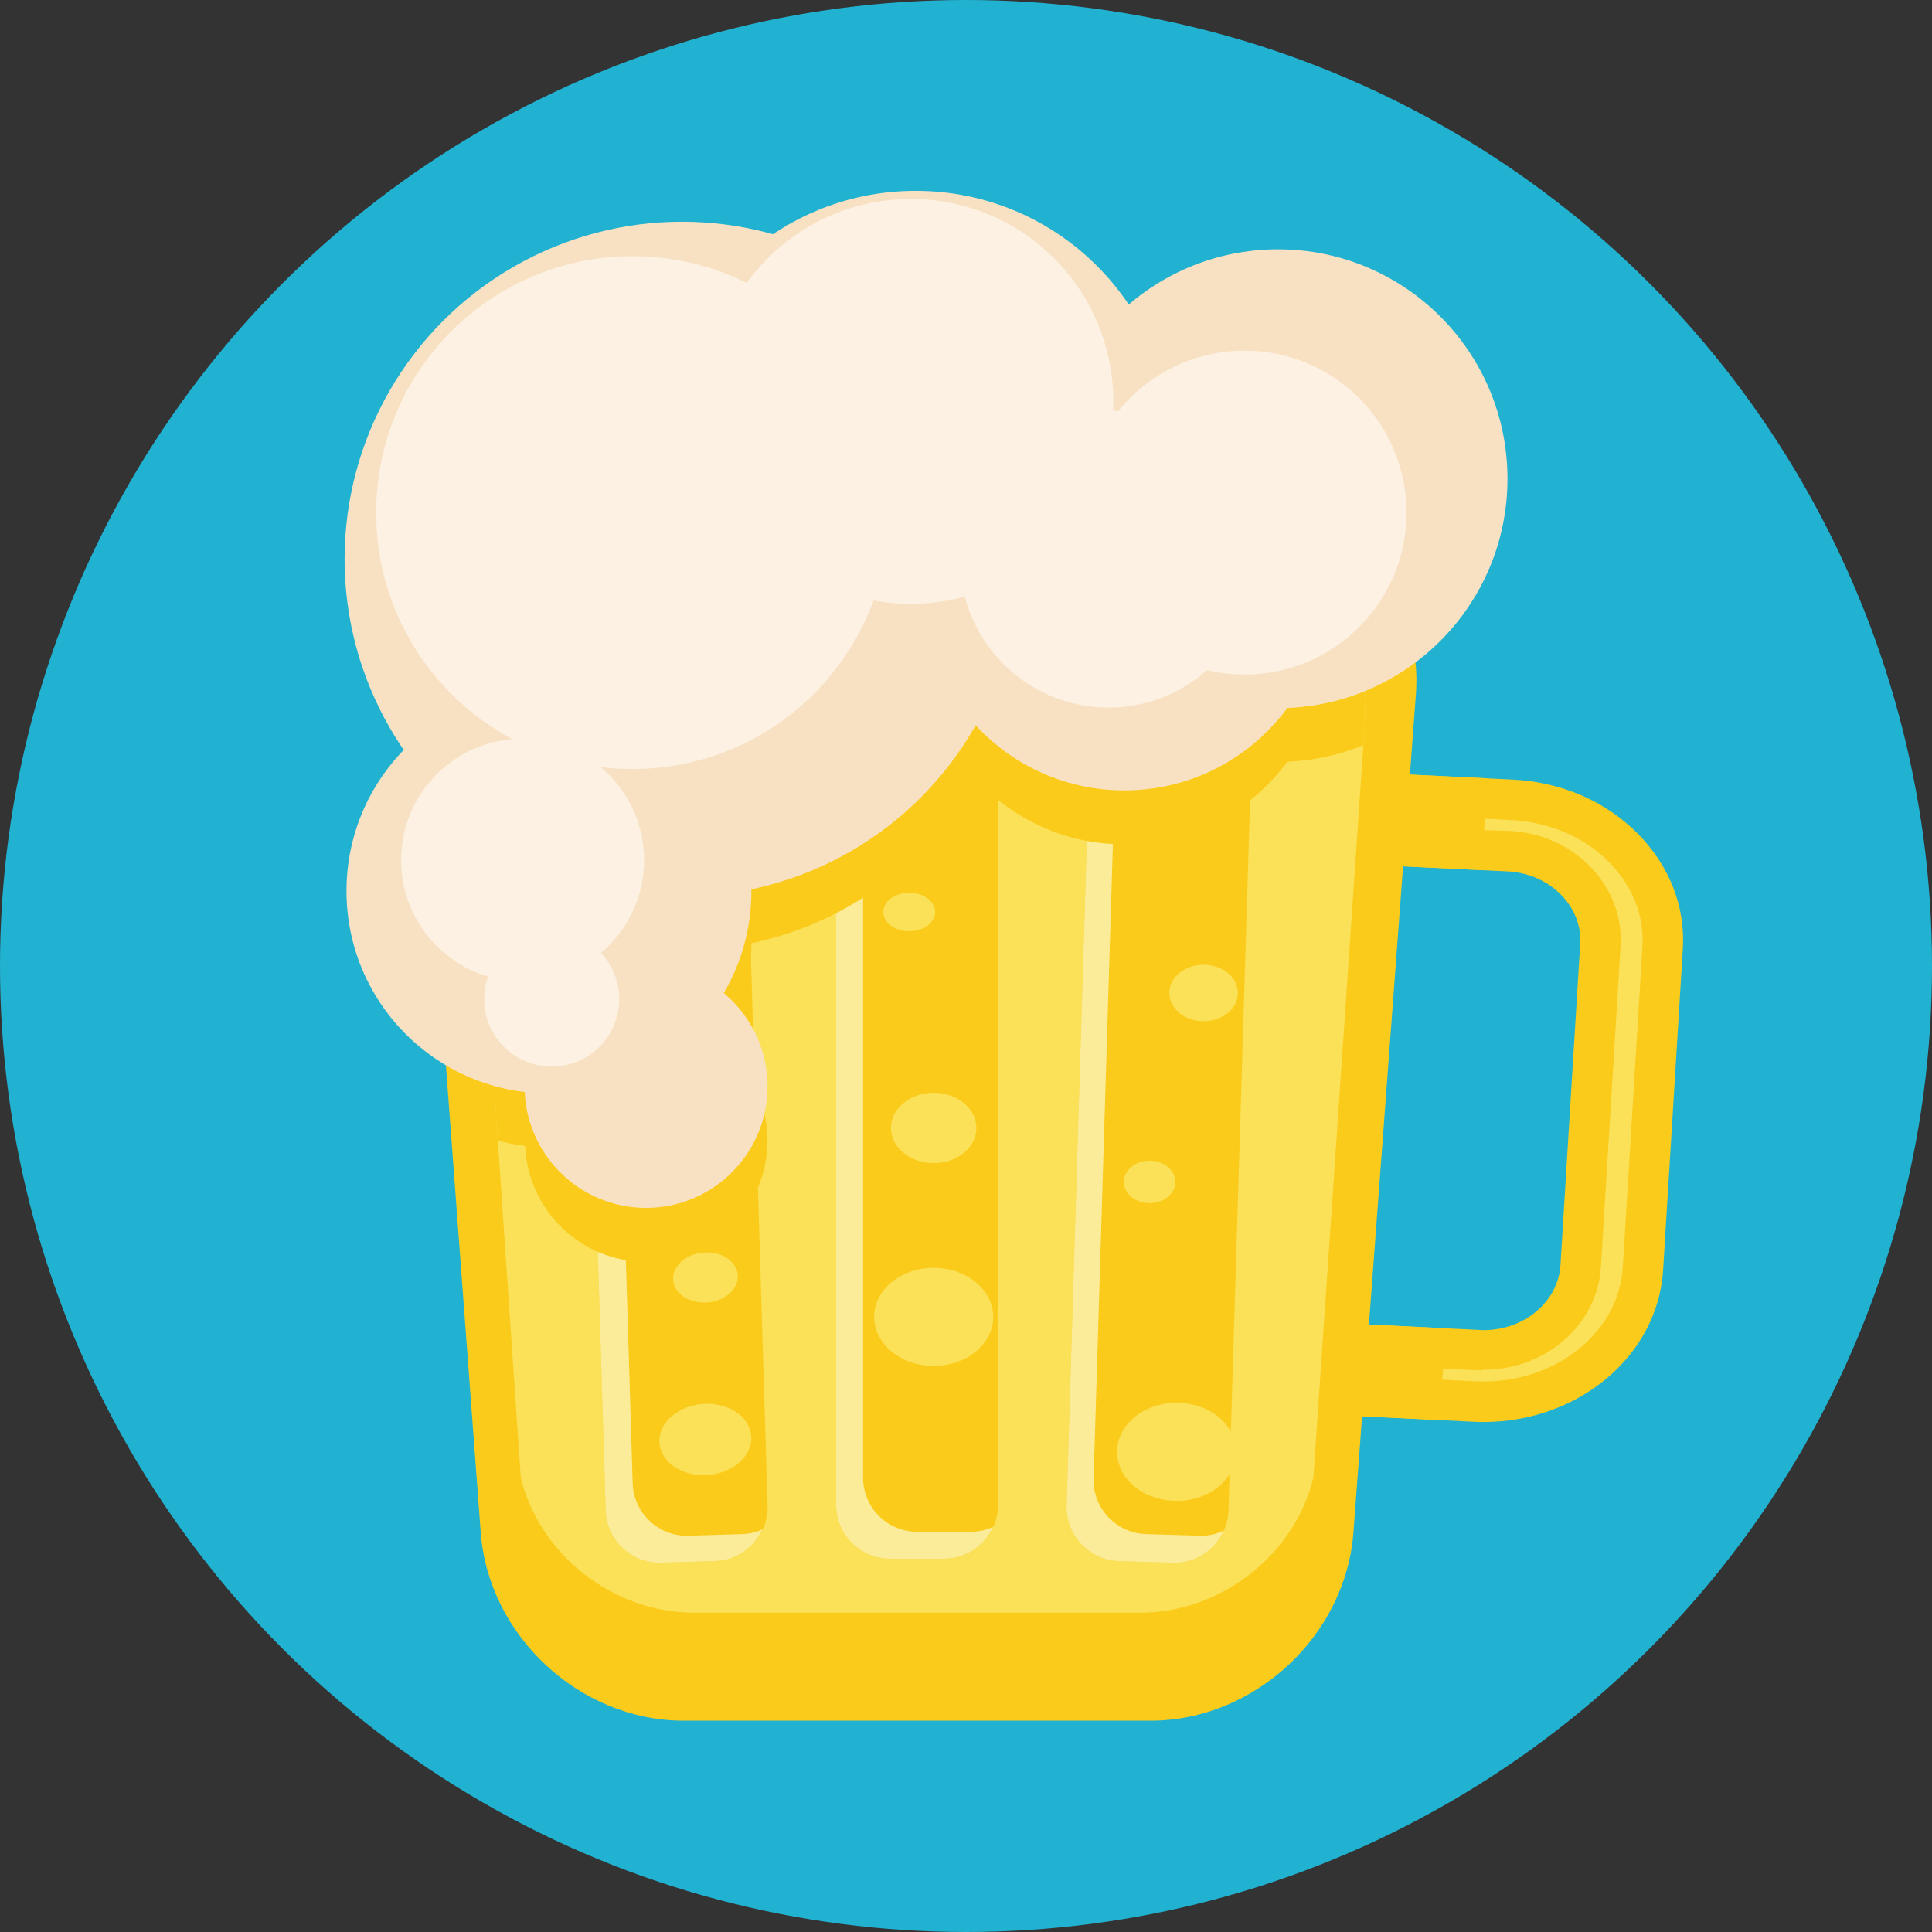 <?xml version="1.0" ?><!DOCTYPE svg  PUBLIC '-//W3C//DTD SVG 1.1//EN'  'http://www.w3.org/Graphics/SVG/1.1/DTD/svg11.dtd'><svg enable-background="new 0 0 64 64" height="64px" version="1.1" viewBox="0 0 64 64" width="64px" xml:space="preserve" xmlns="http://www.w3.org/2000/svg" xmlns:xlink="http://www.w3.org/1999/xlink"><rect x="0" y="0" width="64" height="64" fill="#333333" stroke="none"/><g id="background"><circle cx="32" cy="32" fill="#21B2D1" r="32"/></g><g id="icon"><g id="beer"><g><g><g><path d="M48.852,46.428l-5.1-0.25c-1.418-0.07-2.72-0.628-3.666-1.572c-0.926-0.925-1.395-2.106-1.32-3.328       l0.653-10.635c0.152-2.47,2.472-4.405,5.282-4.405c0.097,0,0.194,0.002,0.292,0.007l5.097,0.25       c1.418,0.07,2.72,0.628,3.666,1.572c0.926,0.924,1.395,2.106,1.32,3.328L54.423,42.03c-0.152,2.47-2.471,4.405-5.278,4.405       C49.048,46.436,48.95,46.433,48.852,46.428z M44.697,27.94c-1.708,0-3.122,1.224-3.218,2.787l-0.653,10.635       c-0.045,0.741,0.212,1.465,0.726,2.039c0.573,0.641,1.419,1.033,2.321,1.077c0,0,5.241,0.254,5.242,0.254       c1.739,0,3.151-1.224,3.248-2.787l0.653-10.635c0.05-0.799-0.251-1.567-0.847-2.162c-0.575-0.574-1.357-0.913-2.2-0.954       L44.697,27.94z" fill="#FBE158"/><path d="M44.702,26.909L44.702,26.909c0.086,0,0.173,0.002,0.258,0.006l5.098,0.25       c1.252,0.062,2.398,0.551,3.226,1.377c0.788,0.786,1.187,1.785,1.124,2.812l-0.652,10.635       c-0.131,2.117-2.155,3.776-4.609,3.776c-0.085,0-0.172-0.002-0.262-0.006l-5.098-0.25c-1.252-0.062-2.398-0.551-3.226-1.376       c-0.788-0.787-1.187-1.785-1.125-2.812l0.653-10.635C40.218,28.568,42.245,26.91,44.702,26.909L44.702,26.909z M49.156,45.376       h-0.011c2.062,0,3.769-1.487,3.887-3.403l0.652-10.627c0.062-0.995-0.309-1.942-1.042-2.674       c-0.693-0.692-1.631-1.099-2.641-1.147l-5.239-0.142l-0.033,0.111h-0.032c-2.062,0-3.769,1.39-3.887,3.306l-0.653,10.579       c-0.057,0.921,0.261,1.791,0.896,2.499c0.692,0.773,1.708,1.232,2.788,1.285l5.239,0.233l0.033-0.02H49.156z M44.701,25.568       c-3.161,0-5.778,2.21-5.952,5.035l-0.653,10.635c-0.087,1.416,0.452,2.781,1.516,3.843c1.064,1.062,2.522,1.688,4.107,1.767       l5.098,0.25c0.11,0.006,0.219,0.008,0.328,0.008c3.162,0,5.774-2.211,5.948-5.035l0.653-10.635       c0.087-1.417-0.452-2.781-1.516-3.843c-1.064-1.062-2.522-1.689-4.107-1.767l-5.098-0.25       C44.916,25.571,44.809,25.568,44.701,25.568L44.701,25.568z M49.145,44.063l-5.239-0.254c-1.406-0.069-2.487-1.147-2.41-2.404       l0.653-10.635c0.074-1.21,1.193-2.158,2.548-2.158l5.239,0.254c0.677,0.033,1.302,0.302,1.759,0.759       c0.458,0.456,0.689,1.041,0.651,1.646l-0.653,10.635C51.619,43.115,50.5,44.063,49.145,44.063L49.145,44.063z" fill="#FACB1B"/></g></g><path d="M47.675,47.042l0.231-3.04l-4.001-0.194c-1.406-0.069-2.487-1.147-2.41-2.404l0.653-10.635     c0.074-1.21,1.193-2.158,2.548-2.158l4.366,0.212l0.231-3.038l-4.27-0.209c-3.304-0.157-6.096,2.106-6.275,5.027l-0.653,10.635     c-0.087,1.416,0.452,2.781,1.516,3.843c1.064,1.062,2.522,1.688,4.107,1.767L47.675,47.042z" fill="#FACB1B"/><path d="M44.835,50.758C44.579,54.191,41.554,57,38.111,57H22.648c-3.442,0-6.468-2.809-6.724-6.242     l-2.068-27.753c-0.256-3.433,2.352-6.242,5.794-6.242h21.459c3.442,0,6.05,2.809,5.794,6.242L44.835,50.758z" fill="#FACB1B"/><path d="M40.215,18.552H20.544c-2.951,0-5.201,2.409-5,5.353l1.708,25.042c0.613,2.53,3.029,4.477,5.76,4.477     h14.737c2.73,0,5.146-1.946,5.759-4.477l1.708-25.042C45.416,20.96,43.166,18.552,40.215,18.552z" fill="#FBE158"/><path d="M35.332,49.871c-0.03,0.983,0.75,1.812,1.733,1.842l1.788,0.054c0.983,0.03,1.812-0.75,1.842-1.733     l0.827-27.167c0.03-0.983-0.75-1.812-1.733-1.842L38,20.972c-0.983-0.03-1.812,0.75-1.842,1.733L35.332,49.871z" fill="#FACB1B"/><path d="M33.062,49.847c0,0.988-0.801,1.789-1.789,1.789h-1.788c-0.988,0-1.788-0.801-1.788-1.789V23.022     c0-0.987,0.8-1.788,1.788-1.788h1.788c0.988,0,1.789,0.801,1.789,1.788V49.847z" fill="#FACB1B"/><path d="M39.747,50.873l-1.788-0.054c-0.983-0.03-1.763-0.859-1.732-1.842l0.826-27.167     c0.007-0.239,0.063-0.465,0.156-0.671c-0.599,0.275-1.028,0.865-1.05,1.566l-0.827,27.167c-0.03,0.983,0.75,1.812,1.733,1.842     l1.788,0.054c0.744,0.022,1.398-0.419,1.686-1.062C40.297,50.817,40.03,50.882,39.747,50.873z" fill="#FBEC9A"/><path d="M25.427,49.871c0.03,0.983-0.75,1.812-1.733,1.842l-1.788,0.054c-0.983,0.03-1.812-0.75-1.842-1.733     l-0.826-27.167c-0.03-0.983,0.75-1.812,1.733-1.842l1.788-0.054c0.983-0.03,1.812,0.75,1.842,1.733L25.427,49.871z" fill="#FACB1B"/><path d="M24.588,50.819L22.8,50.873c-0.983,0.03-1.812-0.75-1.842-1.733l-0.827-27.167     c-0.009-0.283,0.056-0.55,0.167-0.792c-0.642,0.288-1.084,0.942-1.061,1.686l0.826,27.167c0.03,0.983,0.859,1.763,1.842,1.733     l1.788-0.054c0.7-0.021,1.291-0.452,1.566-1.05C25.054,50.755,24.827,50.812,24.588,50.819z" fill="#FBEC9A"/><path d="M32.168,50.741h-1.789c-0.987,0-1.788-0.801-1.788-1.789V22.128c0-0.262,0.059-0.509,0.161-0.733     c-0.621,0.281-1.055,0.902-1.055,1.627v26.824c0,0.988,0.8,1.789,1.788,1.789h1.788c0.726,0,1.347-0.434,1.628-1.055     C32.677,50.682,32.43,50.741,32.168,50.741z" fill="#FBEC9A"/><g><g><ellipse cx="38.977" cy="48.094" fill="#FBE158" rx="1.972" ry="1.625"/><ellipse cx="38.082" cy="39.153" fill="#FBE158" rx="0.853" ry="0.703"/><ellipse cx="39.871" cy="32.894" fill="#FBE158" rx="1.136" ry="0.935"/></g><g><ellipse cx="30.929" cy="43.624" fill="#FBE158" rx="1.972" ry="1.625"/><ellipse cx="30.929" cy="37.365" fill="#FBE158" rx="1.416" ry="1.166"/><ellipse cx="30.119" cy="30.211" fill="#FBE158" rx="0.857" ry="0.637"/></g><g><ellipse cx="23.365" cy="47.687" fill="#FBE158" rx="1.525" ry="1.18" transform="matrix(0.997 -0.077 0.077 0.997 -3.602 1.94)"/><ellipse cx="23.365" cy="42.323" fill="#FBE158" rx="1.073" ry="0.83" transform="matrix(0.997 -0.077 0.077 0.997 -3.185 1.922)"/></g></g></g><g><path d="M45.215,23.905c0.201-2.944-2.049-5.353-5-5.353H20.544c-2.951,0-5.201,2.409-5,5.353l0.947,13.878     c0.295,0.077,0.595,0.141,0.904,0.177c0.098,2.136,1.847,3.84,4.005,3.84c2.222,0,4.024-1.8,4.024-4.023     c0-1.244-0.577-2.341-1.463-3.08c0.586-0.997,0.929-2.154,0.929-3.394c0-0.019-0.002-0.037-0.003-0.055     c3.189-0.667,5.874-2.693,7.431-5.443c1.225,1.329,2.976,2.166,4.926,2.166c2.218,0,4.179-1.081,5.4-2.739     c0.888-0.036,1.733-0.23,2.518-0.545L45.215,23.905z" fill="#FACB1B"/><g><g><circle cx="22.592" cy="18.522" fill="#F8E1C2" r="11.177"/><circle cx="18.184" cy="29.516" fill="#F8E1C2" r="6.706"/><circle cx="21.401" cy="35.989" fill="#F8E1C2" r="4.024"/><circle cx="30.334" cy="14.816" fill="#F8E1C2" r="8.494"/><circle cx="37.245" cy="19.477" fill="#F8E1C2" r="6.706"/><circle cx="42.337" cy="15.859" fill="#F8E1C2" r="7.6"/></g><g><circle cx="20.955" cy="16.98" fill="#FCF1E2" r="8.494"/><circle cx="17.312" cy="28.492" fill="#FCF1E2" r="4.024"/><circle cx="18.276" cy="33.096" fill="#FCF1E2" r="2.236"/><circle cx="30.174" cy="13.297" fill="#FCF1E2" r="6.706"/><circle cx="36.72" cy="18.522" fill="#FCF1E2" r="4.918"/><circle cx="41.228" cy="16.98" fill="#FCF1E2" r="5.365"/></g></g></g></g></g></svg>
